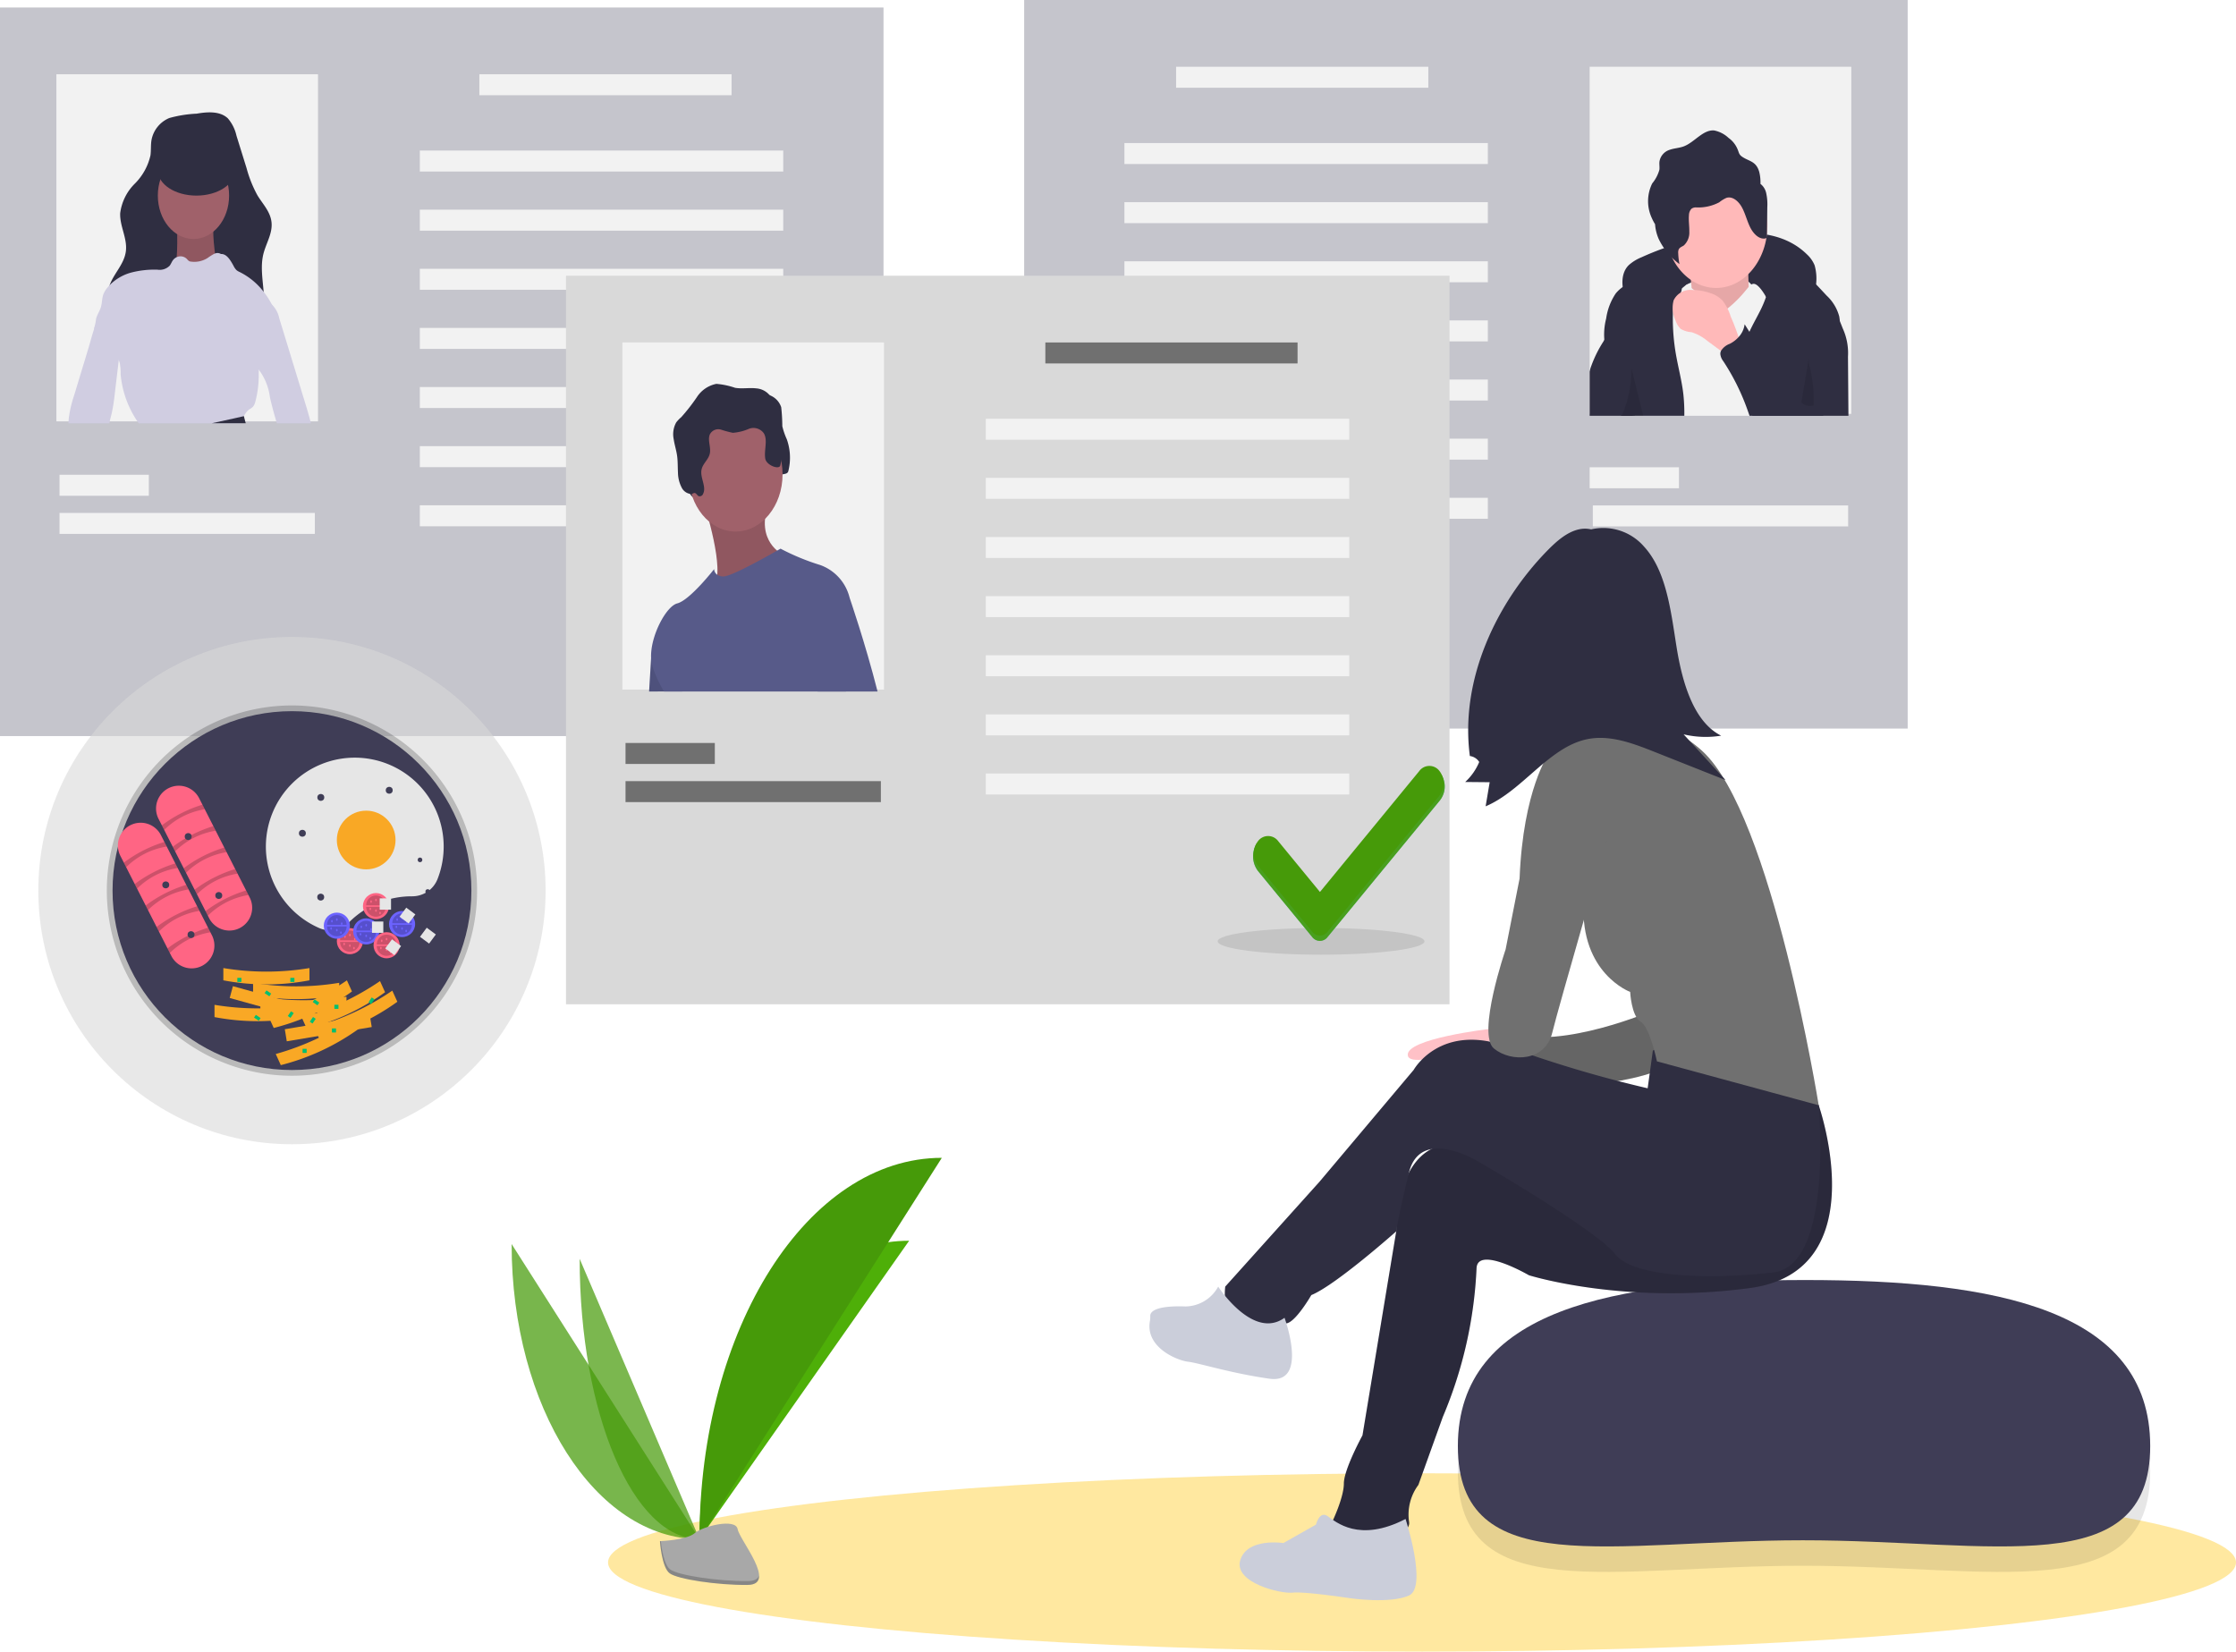 <svg xmlns="http://www.w3.org/2000/svg" width="314.79" height="232.512" viewBox="0 0 314.79 232.512">
  <g id="user_Onboarding_3_image" data-name="user Onboarding 3 image" transform="translate(0 0)">
    <g id="Group_1061" data-name="Group 1061" transform="translate(0 0)">
      <ellipse id="Ellipse_853" data-name="Ellipse 853" cx="114.594" cy="12.553" rx="114.594" ry="12.553" transform="translate(85.602 207.407)" fill="#ffd54f" opacity="0.536"/>
      <rect id="Rectangle_1706" data-name="Rectangle 1706" width="124.383" height="102.567" transform="translate(268.567 102.567) rotate(180)" fill="#3f3d56" opacity="0.3"/>
      <rect id="Rectangle_1707" data-name="Rectangle 1707" width="36.83" height="48.867" transform="translate(223.798 9.397)" fill="#f2f2f2"/>
      <rect id="Rectangle_1708" data-name="Rectangle 1708" width="35.507" height="2.953" transform="translate(201.082 12.351) rotate(180)" fill="#f2f2f2"/>
      <rect id="Rectangle_1709" data-name="Rectangle 1709" width="12.571" height="2.953" transform="translate(236.369 68.736) rotate(180)" fill="#f2f2f2"/>
      <rect id="Rectangle_1710" data-name="Rectangle 1710" width="35.948" height="2.953" transform="translate(260.187 74.106) rotate(180)" fill="#f2f2f2"/>
      <rect id="Rectangle_1711" data-name="Rectangle 1711" width="51.165" height="2.953" transform="translate(209.463 23.091) rotate(180)" fill="#f2f2f2"/>
      <rect id="Rectangle_1712" data-name="Rectangle 1712" width="51.165" height="2.953" transform="translate(209.463 31.414) rotate(180)" fill="#f2f2f2"/>
      <rect id="Rectangle_1713" data-name="Rectangle 1713" width="51.165" height="2.953" transform="translate(209.463 39.738) rotate(180)" fill="#f2f2f2"/>
      <rect id="Rectangle_1714" data-name="Rectangle 1714" width="51.165" height="2.953" transform="translate(209.463 48.061) rotate(180)" fill="#f2f2f2"/>
      <rect id="Rectangle_1715" data-name="Rectangle 1715" width="51.165" height="2.953" transform="translate(209.463 56.385) rotate(180)" fill="#f2f2f2"/>
      <rect id="Rectangle_1716" data-name="Rectangle 1716" width="51.165" height="2.953" transform="translate(209.463 64.708) rotate(180)" fill="#f2f2f2"/>
      <rect id="Rectangle_1717" data-name="Rectangle 1717" width="51.165" height="2.953" transform="translate(209.463 73.032) rotate(180)" fill="#f2f2f2"/>
      <path id="Path_27129" data-name="Path 27129" d="M841.988,221.784a6.154,6.154,0,0,1,1.783-1.089,38.659,38.659,0,0,1,12.565-3.33c3.736-.323,7.786.061,10.7,2.919a4.359,4.359,0,0,1,1.086,1.54,6.814,6.814,0,0,1,.137,3.139,4.179,4.179,0,0,1-.25,1.182,2.035,2.035,0,0,1-2.2,1.12,24.182,24.182,0,0,1-2.456-.742,9.085,9.085,0,0,0-1.551-.192l-5.195-.342a31.164,31.164,0,0,0-9.672.371,8.545,8.545,0,0,0-2.794,1.172c-.724.495-1.211,1.2-1.883.291C841.082,226.218,840.429,223.267,841.988,221.784Z" transform="translate(-612.659 -184.483)" fill="#2f2e41"/>
      <path id="Path_27130" data-name="Path 27130" d="M868.052,234.913s6.988-3.814,9.638.587-1.446,2.64-1.446,2.64l-4.578,1.76-5.06-1.173Z" transform="translate(-630.673 -194.815)" fill="#f2f2f2"/>
      <path id="Path_27131" data-name="Path 27131" d="M872.741,225.164s.964,5.574.241,7.04,4.1,3.52,4.1,3.52l4.578-2.347s-1.2-9.094,0-10.854Z" transform="translate(-635 -187.852)" fill="#ffb9b9"/>
      <path id="Path_27132" data-name="Path 27132" d="M872.741,225.164s.964,5.574.241,7.04,4.1,3.52,4.1,3.52l4.578-2.347s-1.2-9.094,0-10.854Z" transform="translate(-635 -187.852)" opacity="0.1"/>
      <path id="Path_27133" data-name="Path 27133" d="M875.747,198.607c0,4.859-3.238,8.8-7.229,8.8a5.834,5.834,0,0,1-1.284-.141c-3.764-.828-6.347-5.082-5.892-9.706s3.789-8.016,7.607-7.739S875.747,193.95,875.747,198.607Z" transform="translate(-626.922 -166.869)" fill="#ffb9b9"/>
      <path id="Path_27134" data-name="Path 27134" d="M869.98,255.829H846.927l.523-2.763,2.263-12,2.616-2.151,0,0,1.228-1.012.611-.5s.362.2.779.475c.121.083.245.169.368.26,0,0,0,0,0,0a4.423,4.423,0,0,1,.569.481c.033.038.062.07.09.1.459.558,1.8,3.523,4.012,2.006a3.358,3.358,0,0,0,.324-.247,17.03,17.03,0,0,0,1.647-1.592c.465-.518.768-.918,1.014-1.195a1.671,1.671,0,0,1,.375-.338.613.613,0,0,1,.337-.1c.723,0,1.687,1.759,1.687,1.759l.029.1,0,.008,3.041,11.116Z" transform="translate(-616.791 -197.297)" fill="#f2f2f2"/>
      <path id="Path_27135" data-name="Path 27135" d="M836.632,252.53h6.987a25.179,25.179,0,0,0-.126-2.943c-.214-1.963-.739-3.853-1.07-5.792A29.493,29.493,0,0,1,842,238.63c0-.239.007-.481.024-.722a3.85,3.85,0,0,1,.382-1.568c.165-.309.393-.572.569-.867a2.084,2.084,0,0,0,.161-.309v0q.033-.08.06-.164a1.58,1.58,0,0,0,.066-.4,2.434,2.434,0,0,0-1.332-2.105,4.145,4.145,0,0,0-3.121-.153,13.5,13.5,0,0,0-2.933,1.461c-.315.188-.629.381-.931.6a4.853,4.853,0,0,0-.986.913,8.424,8.424,0,0,0-1.343,3.525,9,9,0,0,0-.254,3.007c0,.032.009.067.013.1.262,1.673,1.383,2.929,1.98,4.471a11.8,11.8,0,0,1,.371,5.821c-.013.1-.029.2-.044.3h1.947Z" transform="translate(-606.496 -193.997)" fill="#2f2e41"/>
      <path id="Path_27136" data-name="Path 27136" d="M911.392,238.159a79.144,79.144,0,0,0-1.9,10.743h-9.96q-.39-1.3-.779-2.6-.31-.981-.531-2A11.549,11.549,0,0,1,898,241.9c0-.193.007-.389.02-.583a.01.01,0,0,0,0-.011,11.371,11.371,0,0,1,.576-2.972,12.225,12.225,0,0,1,.507-1.254c.463-1.02,1.023-1.982,1.522-2.98a14.967,14.967,0,0,0,.809-1.912.012.012,0,0,1,0-.008,8.16,8.16,0,0,0,.456-2.672c-.015-1.184-1.661-3.249.128-3.05,2.441.269,4.539,1.979,6.451,3.928.51.521,1.008,1.061,1.5,1.592a6.186,6.186,0,0,1,1.778,2.935,3.765,3.765,0,0,1,.064.585A9.6,9.6,0,0,1,911.392,238.159Z" transform="translate(-652.815 -190.368)" fill="#2f2e41"/>
      <path id="Path_27137" data-name="Path 27137" d="M873.187,243.408a6.91,6.91,0,0,0-1.131-2.22,3.977,3.977,0,0,0-1.727-1.065,7.888,7.888,0,0,0-2.534-.442,2.607,2.607,0,0,0-2.637,1.45,4.081,4.081,0,0,0,.269,2.843,2.816,2.816,0,0,0,.714,1.175,3.414,3.414,0,0,0,1.531.472,6.541,6.541,0,0,1,2.263,1.248l1.787,1.315,3.07,2.259c-.081-.06-.052-2.623-.146-3.043A33.12,33.12,0,0,0,873.187,243.408Z" transform="translate(-629.538 -198.856)" fill="#ffb9b9"/>
      <path id="Path_27138" data-name="Path 27138" d="M869.957,185.833a2.232,2.232,0,0,0-.8-1.265,6.183,6.183,0,0,0-.168-1.669c-.438-1.576-1.475-1.485-2.453-2.182-.425-.3-.4-.569-.619-1.066a3.7,3.7,0,0,0-1.252-1.555,4.13,4.13,0,0,0-2.033-1.05c-1.561-.13-2.757,1.658-4.249,2.231-.657.253-1.364.263-2.025.5a2.081,2.081,0,0,0-1.419,1.64c-.046.384.035.777-.011,1.16a5.171,5.171,0,0,1-1.009,1.923,5.633,5.633,0,0,0-.07,4.853,7.152,7.152,0,0,0,.469.893,6.407,6.407,0,0,0,.495,2.04,9.473,9.473,0,0,0,2.938,3.572,10.192,10.192,0,0,1-.173-1.523,1.265,1.265,0,0,1,.053-.5c.13-.331.474-.419.736-.6a2.469,2.469,0,0,0,.772-1.968c.016-.76-.117-1.522-.051-2.278a1.37,1.37,0,0,1,.35-.916,1.04,1.04,0,0,1,.66-.192,6.3,6.3,0,0,0,3.257-.721,4.568,4.568,0,0,1,1.014-.624c.834-.265,1.687.447,2.167,1.318s.72,1.908,1.164,2.808,1.21,1.7,2.067,1.6a.319.319,0,0,0,.256-.139.552.552,0,0,0,.047-.266l.048-3.991A7.3,7.3,0,0,0,869.957,185.833Z" transform="translate(-621.314 -158.681)" fill="#2f2e41"/>
      <path id="Path_27139" data-name="Path 27139" d="M831.191,258.93q.235,2.356.284,4.728h-6.065v-6.205c.031-.15.064-.3.1-.446a17.011,17.011,0,0,1,1.866-3.853c.033-.062.068-.124.1-.185a10.891,10.891,0,0,0,.754-1.657,10.589,10.589,0,0,1,.426-1.78c.719-.508,1.3,1.662,1.4,2.145.353,1.721.659,3.458.891,5.212Q831.091,257.908,831.191,258.93Z" transform="translate(-601.613 -205.125)" fill="#2f2e41"/>
      <path id="Path_27140" data-name="Path 27140" d="M905.887,260.7H891.964c-.119-.341-.236-.682-.359-1.02a31.6,31.6,0,0,0-3.339-6.667,1.926,1.926,0,0,1-.412-1,.992.992,0,0,1,.091-.448,2.44,2.44,0,0,1,1.226-.991,4.211,4.211,0,0,0,1.275-.977,3.246,3.246,0,0,0,.829-1.78l.194.309c.157.252.315.5.476.752,1.544,2.414,3.24,4.793,5.372,6.224a8.271,8.271,0,0,0,1.755.91.386.386,0,0,0,.37,0,.587.587,0,0,0,.161-.36c.19-.967.256-1.963.395-2.943a19.305,19.305,0,0,1,1.453-5.1c.395-.894,1.678-4.162,2.492-2.1q.351.89.706,1.786c.148.379.3.754.448,1.133a8.325,8.325,0,0,1,.726,3.947Q905.856,256.545,905.887,260.7Z" transform="translate(-645.66 -202.169)" fill="#2f2e41"/>
      <path id="Path_27141" data-name="Path 27141" d="M842.623,276.994h1.206l-.684-2.763-.986-3.982a16.143,16.143,0,0,1-1.056,6c-.095.244-.2.491-.278.744Z" transform="translate(-612.487 -218.461)" opacity="0.1"/>
      <path id="Path_27142" data-name="Path 27142" d="M927.688,265.38a3.454,3.454,0,0,0,.115,1.743,21.175,21.175,0,0,1,.526,5.1.214.214,0,0,1-.04.17.136.136,0,0,1-.138.052,1.671,1.671,0,0,1-1.57-.453Z" transform="translate(-672.98 -215.338)" opacity="0.1"/>
      <rect id="Rectangle_1718" data-name="Rectangle 1718" width="124.383" height="102.567" transform="translate(0 1.056)" fill="#3f3d56" opacity="0.3"/>
      <rect id="Rectangle_1719" data-name="Rectangle 1719" width="36.83" height="48.867" transform="translate(7.939 10.453)" fill="#f2f2f2"/>
      <rect id="Rectangle_1720" data-name="Rectangle 1720" width="35.507" height="2.953" transform="translate(67.485 10.453)" fill="#f2f2f2"/>
      <rect id="Rectangle_1721" data-name="Rectangle 1721" width="12.571" height="2.953" transform="translate(8.38 66.838)" fill="#f2f2f2"/>
      <rect id="Rectangle_1722" data-name="Rectangle 1722" width="35.948" height="2.953" transform="translate(8.38 72.208)" fill="#f2f2f2"/>
      <rect id="Rectangle_1723" data-name="Rectangle 1723" width="51.165" height="2.953" transform="translate(59.104 21.193)" fill="#f2f2f2"/>
      <rect id="Rectangle_1724" data-name="Rectangle 1724" width="51.165" height="2.953" transform="translate(59.104 29.517)" fill="#f2f2f2"/>
      <rect id="Rectangle_1725" data-name="Rectangle 1725" width="51.165" height="2.953" transform="translate(59.104 37.84)" fill="#f2f2f2"/>
      <rect id="Rectangle_1726" data-name="Rectangle 1726" width="51.165" height="2.953" transform="translate(59.104 46.164)" fill="#f2f2f2"/>
      <rect id="Rectangle_1727" data-name="Rectangle 1727" width="51.165" height="2.953" transform="translate(59.104 54.487)" fill="#f2f2f2"/>
      <rect id="Rectangle_1728" data-name="Rectangle 1728" width="51.165" height="2.953" transform="translate(59.104 62.811)" fill="#f2f2f2"/>
      <rect id="Rectangle_1729" data-name="Rectangle 1729" width="51.165" height="2.953" transform="translate(59.104 71.134)" fill="#f2f2f2"/>
      <path id="Path_27143" data-name="Path 27143" d="M193.988,261.661H189.2q-.552-1.808-.981-3.662a8.032,8.032,0,0,0-1.561-3.874,7.287,7.287,0,0,1-.673-1.112,6.228,6.228,0,0,1-.423-3.166q.041-.452.124-.9c.21-1.146.56-2.247.853-3.364a1.126,1.126,0,0,1,.856-.862,1.42,1.42,0,0,1,.935.132,1.1,1.1,0,0,1,.187.118,3.655,3.655,0,0,1,1.012,1.885q1.5,4.9,2.995,9.795.291.95.582,1.906c.287.934.571,1.869.814,2.822C193.944,261.475,193.966,261.567,193.988,261.661Z" transform="translate(-150.22 -202.072)" fill="#d0cde1"/>
      <path id="Path_27144" data-name="Path 27144" d="M125.854,170.763a4.177,4.177,0,0,0-2.513,3.135c-.113.7-.044,1.419-.139,2.118a8.152,8.152,0,0,1-2.231,4.013,7.119,7.119,0,0,0-2.032,4.131c-.077,1.8.994,3.483.809,5.27-.215,2.076-2.016,3.421-2.461,5.441a6.176,6.176,0,0,0,.666,3.994,9.773,9.773,0,0,0,5.173,4.638,17.961,17.961,0,0,0,6.479,1.028c2.662.034,5.553-.244,7.553-2.384a8.013,8.013,0,0,0,2.009-4.8c.19-2.478-.659-5.039-.074-7.423.369-1.5,1.294-2.871,1.156-4.428-.135-1.523-1.227-2.6-1.977-3.832a17.189,17.189,0,0,1-1.54-3.842l-1.424-4.575a5.613,5.613,0,0,0-1.211-2.436c-1.168-1.105-3.045-.888-4.41-.66A17.172,17.172,0,0,0,125.854,170.763Z" transform="translate(-102.018 -154.148)" fill="#2f2e41"/>
      <path id="Path_27145" data-name="Path 27145" d="M149.561,212.425s.139,5.09-.279,5.6,1.672,3.9,1.672,3.9l3.762-.17,1.951-1.866L155,217.175s-.7-4.411-.139-5.429S149.561,212.425,149.561,212.425Z" transform="translate(-124.624 -180.732)" fill="#a0616a"/>
      <path id="Path_27146" data-name="Path 27146" d="M149.561,212.425s.139,5.09-.279,5.6,1.672,3.9,1.672,3.9l3.762-.17,1.951-1.866L155,217.175s-.7-4.411-.139-5.429S149.561,212.425,149.561,212.425Z" transform="translate(-124.624 -180.732)" opacity="0.1"/>
      <ellipse id="Ellipse_854" data-name="Ellipse 854" cx="5.017" cy="6.108" rx="5.017" ry="6.108" transform="translate(22.22 21.429)" fill="#a0616a"/>
      <path id="Path_27147" data-name="Path 27147" d="M127.223,249.12h4.067c.152-.336.3-.685.461-1v0a2.588,2.588,0,0,1,.741-.945,2.873,2.873,0,0,0,.549-.4,1.868,1.868,0,0,0,.335-.762,14.17,14.17,0,0,0,.459-3.292c.007-.376,0-.757.018-1.133a5.752,5.752,0,0,1,.093-.873,7.7,7.7,0,0,1,.6-1.659q.827-1.832,1.658-3.665a3.514,3.514,0,0,0-.245-2.451c-.077-.169-.161-.338-.249-.5a11.133,11.133,0,0,0-1.182-1.837,9.715,9.715,0,0,0-3.365-2.774,1.833,1.833,0,0,1-.452-.269,2.24,2.24,0,0,1-.415-.6c-.441-.808-.979-1.718-1.775-1.667a.916.916,0,0,0-.842-.07,1,1,0,0,0-.124.048,7.456,7.456,0,0,0-.884.561,3.483,3.483,0,0,1-2.382.526.694.694,0,0,1-.278-.086,1.52,1.52,0,0,1-.256-.252,1.267,1.267,0,0,0-1.462-.285,1.364,1.364,0,0,0-.582.5c-.146.223-.247.491-.408.7a1.984,1.984,0,0,1-1.714.561,13.107,13.107,0,0,0-3.765.422,6.721,6.721,0,0,0-2.964,1.745l0,0c-.119.124-.229.25-.34.384a3.143,3.143,0,0,0-.587,1.02c-.168.526-.146,1.12-.3,1.654-.168.6-.54,1.087-.69,1.689a8.013,8.013,0,0,1-.289,1.375l.024.024c.8.859,1.489,1.987,2.294,2.838a5.422,5.422,0,0,1,1.164,1.584,2.967,2.967,0,0,1,.143.43,8,8,0,0,1,.119,1.563,14.08,14.08,0,0,0,2.47,6.785c.024.04.049.081.075.118Z" transform="translate(-97.415 -189.531)" fill="#d0cde1"/>
      <path id="Path_27148" data-name="Path 27148" d="M105.536,257.338q-.285,2.4-.573,4.806a25.067,25.067,0,0,1-.393,2.545c-.115.518-.262,1.026-.366,1.544H98.461a8.126,8.126,0,0,1,.055-.867,16.784,16.784,0,0,1,.717-3.01q1-3.294,2-6.594c.284-.937.529-1.917.842-2.846.055-.172.115-.344.179-.51.333-.891,1.257-.526,1.941-.392a1.6,1.6,0,0,1,.543.188,1.562,1.562,0,0,1,.509.585,6.958,6.958,0,0,1,.34,4.108Z" transform="translate(-88.813 -206.644)" fill="#d0cde1"/>
      <path id="Path_27149" data-name="Path 27149" d="M171.422,289.2c.009.038.1.438.26,1h-4.788c2.373-.5,4.528-1,4.528-1Z" transform="translate(-137.086 -230.614)" fill="#2f2e41"/>
      <ellipse id="Ellipse_855" data-name="Ellipse 855" cx="5.435" cy="3.563" rx="5.435" ry="3.563" transform="translate(22.22 20.411)" fill="#2f2e41"/>
      <path id="Path_27232" data-name="Path 27232" d="M0,0H124.383V102.567H0Z" transform="translate(79.682 38.814)" fill="#d9d9d9"/>
      <ellipse id="Ellipse_856" data-name="Ellipse 856" cx="14.556" cy="1.879" rx="14.556" ry="1.879" transform="translate(171.426 130.641)" opacity="0.1"/>
      <rect id="Rectangle_1731" data-name="Rectangle 1731" width="36.83" height="48.867" transform="translate(87.622 48.212)" fill="#f2f2f2"/>
      <path id="Path_27150" data-name="Path 27150" d="M394.868,294.561a.507.507,0,0,0,.634-.319c.509-.977-.428-2.237-.225-3.368.163-.906,1.008-1.443,1.181-2.346.168-.877-.35-1.866,0-2.66a1.332,1.332,0,0,1,1.531-.677,15.766,15.766,0,0,0,1.7.458,7.042,7.042,0,0,0,2.26-.561,1.788,1.788,0,0,1,2.117.645c.57.989-.008,2.366.19,3.549.157.94.8,1.718.817,2.676,0,.341-.731.066-.692.4s-.309.04-.031,0a.649.649,0,0,0,.418-.606c.033-.281.467-.375.462-.659-.012-.665.976-.217,1.139-.852a7.751,7.751,0,0,0-.216-4.495,10.162,10.162,0,0,1-.63-1.828,25.081,25.081,0,0,0-.156-2.681,2.709,2.709,0,0,0-2.381-1.851c-.991-.119-2,.094-2.984-.081a10.916,10.916,0,0,0-2.628-.555,4.239,4.239,0,0,0-2.739,1.86,26.5,26.5,0,0,1-2.21,2.83,4.716,4.716,0,0,0-.709.743,3.423,3.423,0,0,0-.353,2.35c.119.809.379,1.581.488,2.393.1.763.071,1.542.115,2.312a4.709,4.709,0,0,0,.557,2.183,1.627,1.627,0,0,0,1.317.837c.178.005.329-.19.509-.139C394.571,294.189,394.669,294.449,394.868,294.561Z" transform="translate(-295.387 -223.913)" fill="#2f2e41"/>
      <path id="Path_27151" data-name="Path 27151" d="M375.913,382.907c.161-2.688.282-4.7.282-4.7l1.041-3.34,3.341,8.036Z" transform="translate(-284.531 -285.56)" fill="#575a89"/>
      <path id="Path_27152" data-name="Path 27152" d="M375.913,382.907c.161-2.688.282-4.7.282-4.7l1.041-3.34,3.341,8.036Z" transform="translate(-284.531 -285.56)" opacity="0.1"/>
      <path id="Path_27153" data-name="Path 27153" d="M402.2,319.395s3.115,9.655,1.322,11.494,10.007-3.1,10.007-3.1l-.283-1.264s-3.871-1.839-1.983-7.126S402.2,319.395,402.2,319.395Z" transform="translate(-303.072 -248.473)" fill="#a0616a"/>
      <path id="Path_27154" data-name="Path 27154" d="M402.2,319.395s3.115,9.655,1.322,11.494,10.007-3.1,10.007-3.1l-.283-1.264s-3.871-1.839-1.983-7.126S402.2,319.395,402.2,319.395Z" transform="translate(-303.072 -248.473)" opacity="0.1"/>
      <ellipse id="Ellipse_857" data-name="Ellipse 857" cx="6.609" cy="8.046" rx="6.609" ry="8.046" transform="translate(96.953 58.738)" fill="#a0616a"/>
      <path id="Path_27155" data-name="Path 27155" d="M404.8,348.117l-.073,1.756c-.095,2.274-.265,6.535-.434,11.452H378.677a16.667,16.667,0,0,1-1.63-3.552,4.566,4.566,0,0,1-.192-1.144c-.141-3.047,2.1-7.3,3.685-7.706,1.793-.462,5.192-4.828,5.192-4.828a1.012,1.012,0,0,0,.432.795v0a1.5,1.5,0,0,0,.889.236c1.107,0,5.977-2.736,7.54-3.63.307-.175.485-.279.485-.279a32.394,32.394,0,0,0,5.571,2.3A6.53,6.53,0,0,1,404.8,348.117Z" transform="translate(-285.192 -263.978)" fill="#575a89"/>
      <path id="Path_27156" data-name="Path 27156" d="M391.022,292.317a.507.507,0,0,0,.634-.319c.509-.977-.428-2.237-.225-3.368.163-.906,1.008-1.443,1.181-2.346.168-.877-.35-1.866,0-2.66a1.332,1.332,0,0,1,1.531-.677,15.764,15.764,0,0,0,1.7.459,7.044,7.044,0,0,0,2.26-.561,1.788,1.788,0,0,1,2.117.645c.569.989-.008,2.366.19,3.549.157.94,1.952,1.6,2.114.964a7.752,7.752,0,0,0-.216-4.495,10.157,10.157,0,0,1-.63-1.828,25.073,25.073,0,0,0-.156-2.68,2.708,2.708,0,0,0-2.381-1.851c-.991-.119-2,.094-2.984-.081a10.916,10.916,0,0,0-2.628-.555,4.239,4.239,0,0,0-2.739,1.86,26.523,26.523,0,0,1-2.21,2.83,4.712,4.712,0,0,0-.709.743,3.423,3.423,0,0,0-.353,2.351c.119.809.379,1.581.488,2.393.1.762.071,1.542.115,2.312a4.71,4.71,0,0,0,.557,2.183,1.626,1.626,0,0,0,1.317.837c.178.005.329-.19.509-.139C390.725,291.946,390.823,292.206,391.022,292.317Z" transform="translate(-292.674 -222.474)" fill="#2f2e41"/>
      <path id="Path_27157" data-name="Path 27157" d="M462.465,373.659h-7.476c-.569-5.08-1.039-10.391-1.039-10.391l1.511-.806,3.07-2.011s.225.65.587,1.756C459.89,364.573,461.29,369.025,462.465,373.659Z" transform="translate(-339.58 -276.312)" opacity="0.1"/>
      <path id="Path_27158" data-name="Path 27158" d="M458.942,371.4H450.5c-1.25-5.558-2.483-11.6-2.483-11.6l3.211-2.873,3.776,1.265S457.218,364.594,458.942,371.4Z" transform="translate(-335.397 -274.051)" fill="#575a89"/>
      <rect id="Rectangle_1732" data-name="Rectangle 1732" width="35.507" height="2.953" transform="translate(147.167 48.212)" fill="#707070"/>
      <rect id="Rectangle_1733" data-name="Rectangle 1733" width="12.571" height="2.953" transform="translate(88.063 104.596)" fill="#707070"/>
      <rect id="Rectangle_1734" data-name="Rectangle 1734" width="35.948" height="2.953" transform="translate(88.063 109.966)" fill="#707070"/>
      <rect id="Rectangle_1735" data-name="Rectangle 1735" width="51.165" height="2.953" transform="translate(138.787 58.952)" fill="#f2f2f2"/>
      <rect id="Rectangle_1736" data-name="Rectangle 1736" width="51.165" height="2.953" transform="translate(138.787 67.275)" fill="#f2f2f2"/>
      <rect id="Rectangle_1737" data-name="Rectangle 1737" width="51.165" height="2.953" transform="translate(138.787 75.599)" fill="#f2f2f2"/>
      <rect id="Rectangle_1738" data-name="Rectangle 1738" width="51.165" height="2.953" transform="translate(138.787 83.922)" fill="#f2f2f2"/>
      <rect id="Rectangle_1739" data-name="Rectangle 1739" width="51.165" height="2.953" transform="translate(138.787 92.246)" fill="#f2f2f2"/>
      <rect id="Rectangle_1740" data-name="Rectangle 1740" width="51.165" height="2.953" transform="translate(138.787 100.569)" fill="#f2f2f2"/>
      <rect id="Rectangle_1741" data-name="Rectangle 1741" width="51.165" height="2.953" transform="translate(138.787 108.892)" fill="#f2f2f2"/>
      <path id="Path_27159" data-name="Path 27159" d="M687.932,429.105l-13.986,17.028-5.879-7.157a1.767,1.767,0,0,0-2.842,0l-.211-.385a3.446,3.446,0,0,0,.211,3.844l7.627,9.286a1.348,1.348,0,0,0,2.168,0l15.752-19.158a3.165,3.165,0,0,0,.285-3.662h0A2.072,2.072,0,0,0,687.932,429.105Z" transform="translate(-488.118 -319.814)" fill="#57b894"/>
      <path id="Path_27160" data-name="Path 27160" d="M687.932,429.105l-13.986,17.028-5.879-7.157a1.767,1.767,0,0,0-2.842,0l-.211-.385a3.446,3.446,0,0,0,.211,3.844l7.627,9.286a1.348,1.348,0,0,0,2.168,0l15.752-19.158a3.165,3.165,0,0,0,.285-3.662h0A2.072,2.072,0,0,0,687.932,429.105Z" transform="translate(-488.118 -319.814)" fill="#469a09" opacity="0.843"/>
      <path id="Path_27161" data-name="Path 27161" d="M688.21,427.2l-13.986,17.028-5.879-7.157a1.767,1.767,0,0,0-2.842,0h0a2.837,2.837,0,0,0,0,3.46l7.627,9.286a1.348,1.348,0,0,0,2.168,0l15.752-19.158a2.836,2.836,0,0,0,0-3.46h0A1.767,1.767,0,0,0,688.21,427.2Z" transform="translate(-488.397 -318.658)" fill="#469a09"/>
      <path id="Path_27162" data-name="Path 27162" d="M859.9,661.67c0,19.2-21.982,13.261-48.9,13.261s-48.57,5.939-48.57-13.261,21.979-23.376,48.893-23.376S859.9,642.47,859.9,661.67Z" transform="translate(-557.188 -454.506)" opacity="0.1"/>
      <path id="Path_27163" data-name="Path 27163" d="M859.9,651.67c0,19.2-21.982,13.261-48.9,13.261s-48.57,5.939-48.57-13.261,21.979-23.376,48.893-23.376S859.9,632.47,859.9,651.67Z" transform="translate(-557.188 -448.093)" fill="#3f3d56"/>
      <path id="Path_27164" data-name="Path 27164" d="M751.119,525.762l-1,1.408s-12.111,1.384-11.62,3.778,14.581-3.192,14.581-3.192Z" transform="translate(-540.297 -382.333)" fill="#ffc1c7"/>
      <path id="Path_27165" data-name="Path 27165" d="M808.025,522.425s-12.943,5.585-19.988,3.192l3.277,7.979s16.711-.6,19.661-4.189S808.025,522.425,808.025,522.425Z" transform="translate(-575.249 -380.193)" fill="#707070"/>
      <path id="Path_27166" data-name="Path 27166" d="M808.025,522.425s-12.943,5.585-19.988,3.192l3.277,7.979s16.711-.6,19.661-4.189S808.025,522.425,808.025,522.425Z" transform="translate(-575.249 -380.193)" opacity="0.1"/>
      <ellipse id="Ellipse_858" data-name="Ellipse 858" cx="8.683" cy="10.572" rx="8.683" ry="10.572" transform="translate(215.327 78.302)" fill="#ffc1c7"/>
      <path id="Path_27167" data-name="Path 27167" d="M819.138,392.687a8.4,8.4,0,0,0,1.125,1.9,14.827,14.827,0,0,0,4.186,3.813,119.019,119.019,0,0,1-14.913,2.7,10.84,10.84,0,0,0-1.1-6.753,39.159,39.159,0,0,1-2.713-6.231l5.869.192c1.065.035,2.133.074,3.2.01.8-.047,2.121-.628,2.864-.414C819.222,388.355,818.453,390.991,819.138,392.687Z" transform="translate(-587.723 -293.888)" fill="#ffc1c7"/>
      <path id="Path_27168" data-name="Path 27168" d="M765.953,534.315l4.915,7.181s8.192,23.338-9.666,25.731-31.129-1.8-31.129-1.8-7.209-4.189-7.373-1a60.5,60.5,0,0,1-4.751,20.944l-3.441,9.574a6.992,6.992,0,0,0-1.311,5.186c.492,2.992-10.977,3.989-10.813,0,0,0,1.638-3.391,1.638-5.386s2.621-6.782,2.621-6.782l4.751-28.723s-.328-14.761,10.813-11.968,27.033-.6,27.033-.6l3.6-15.359Z" transform="translate(-514.827 -385.9)" fill="#2f2e41"/>
      <path id="Path_27169" data-name="Path 27169" d="M765.953,534.315l4.915,7.181s8.192,23.338-9.666,25.731-31.129-1.8-31.129-1.8-7.209-4.189-7.373-1a60.5,60.5,0,0,1-4.751,20.944l-3.441,9.574a6.992,6.992,0,0,0-1.311,5.186c.492,2.992-10.977,3.989-10.813,0,0,0,1.638-3.391,1.638-5.386s2.621-6.782,2.621-6.782l4.751-28.723s-.328-14.761,10.813-11.968,27.033-.6,27.033-.6l3.6-15.359Z" transform="translate(-514.827 -385.9)" opacity="0.1"/>
      <path id="Path_27170" data-name="Path 27170" d="M711.291,535.318s14.991-6.855,23.347,7.706c0,0,2.13,22.54-6.39,23.537s-19.66.8-22.282-2.593S686.8,551,686.8,551s-8.237-5.115-9.853,1.531-1.78,8.242-1.78,8.242-8.52,7.58-11.96,8.976c0,0-2.294,3.989-3.6,3.989s-9.339,2.194-8.519-5.186L664.352,553.8l13.271-15.758s3.768-6.782,13.435-3.191a170.89,170.89,0,0,0,19.5,5.785Z" transform="translate(-478.597 -387.428)" fill="#2f2e41"/>
      <path id="Path_27171" data-name="Path 27171" d="M681.482,721.035s3.113,9.574.492,10.771-8.192.4-8.192.4-6.553-1-8.192-.8-8.356-1.4-7.373-4.588,6.062-2.394,6.062-2.394l4.587-2.593s.491-1.995,1.638-1.2S674.929,724.426,681.482,721.035Z" transform="translate(-483.604 -507.195)" fill="#cbceda"/>
      <path id="Path_27172" data-name="Path 27172" d="M634.046,635.264s3.441,9.375-2.13,8.577-9.83-2.194-11.469-2.394c-1.576-.192-6.032-2.045-5.349-5.736a3.979,3.979,0,0,0,.044-.725c0-.5.553-1.468,4.977-1.318a5.322,5.322,0,0,0,4.587-2.792S629.622,638.455,634.046,635.264Z" transform="translate(-453.206 -449.748)" fill="#cbceda"/>
      <path id="Path_27173" data-name="Path 27173" d="M805.833,413.514s11.8-8.976,21.626,0,16.384,49.867,16.384,49.867L821.07,457.2s-.983-4.787-2.294-5.585-1.474-4.189-1.474-4.189-7.045-2.593-6.553-12.566S805.833,413.514,805.833,413.514Z" transform="translate(-587.803 -307.785)" fill="#707070"/>
      <path id="Path_27174" data-name="Path 27174" d="M791.576,421.76h-6.062s-3.6,4.987-4.1,17.553l-1.966,9.973s-4.1,11.968-1.638,13.963,7.209,1.8,8.192-2.194,7.7-27.128,7.7-27.128Z" transform="translate(-567.483 -315.632)" fill="#707070"/>
      <path id="Path_27175" data-name="Path 27175" d="M782,333.862a7.587,7.587,0,0,1,9.079,1.812c3.146,3.419,3.781,9,4.577,14.038s2.4,10.657,6.3,12.6a13.53,13.53,0,0,1-5.288-.187l5.9,6.436-9.937-3.943c-3.119-1.238-6.394-2.491-9.623-1.792-5.35,1.158-9.074,7.281-14.213,9.432l.571-3.392-3.447-.032a8.009,8.009,0,0,0,1.975-2.817,1.834,1.834,0,0,0-1.319-.84c-1.437-10.913,3.886-21.7,10.823-28.831,1.364-1.4,2.874-2.749,4.636-3.1a3.855,3.855,0,0,1,4.432,2.65" transform="translate(-559.645 -258.746)" fill="#2f2e41"/>
      <path id="Path_27176" data-name="Path 27176" d="M310.2,614.159c0,22.959,11.831,41.538,26.451,41.538" transform="translate(-238.173 -439.027)" fill="#469a09" opacity="0.725"/>
      <path id="Path_27177" data-name="Path 27177" d="M399.987,654.863c0-23.217,13.2-42,29.518-42" transform="translate(-301.513 -438.193)" fill="#4eaf08"/>
      <path id="Path_27178" data-name="Path 27178" d="M342.729,619.963c0,21.809,7.544,39.457,16.867,39.457" transform="translate(-261.122 -442.749)" fill="#469a09" opacity="0.712"/>
      <path id="Path_27179" data-name="Path 27179" d="M399.987,634c0-29.667,15.26-53.673,34.118-53.673" transform="translate(-301.513 -417.328)" fill="#469a09"/>
      <path id="Path_27180" data-name="Path 27180" d="M381.1,726.38s3.751-.141,4.882-1.121,5.77-2.15,6.051-.578,5.637,7.818,1.4,7.859-9.84-.8-10.969-1.64S381.1,726.38,381.1,726.38Z" transform="translate(-288.188 -509.417)" fill="#a8a8a8"/>
      <path id="Path_27181" data-name="Path 27181" d="M393.507,736.4c-4.235.042-9.84-.8-10.969-1.64-.859-.637-1.2-2.924-1.316-3.979l-.125.006s.238,3.683,1.366,4.52,6.734,1.681,10.969,1.64c1.223-.012,1.645-.542,1.622-1.326C394.884,736.091,394.417,736.386,393.507,736.4Z" transform="translate(-288.188 -513.819)" opacity="0.2"/>
    </g>
    <g id="Group_1078" data-name="Group 1078" transform="translate(5.396 89.668)">
      <circle id="Ellipse_901" data-name="Ellipse 901" cx="35.709" cy="35.709" r="35.709" transform="translate(0 0)" fill="#d9d9d9" opacity="0.587"/>
      <path id="Path_27300" data-name="Path 27300" d="M450.1,324.667a26.064,26.064,0,1,1,18.43-7.634A26.064,26.064,0,0,1,450.1,324.667Zm0-50.52A24.456,24.456,0,1,0,474.559,298.6,24.484,24.484,0,0,0,450.1,274.146Z" transform="translate(-414.393 -262.894)" opacity="0.2"/>
      <circle id="Ellipse_902" data-name="Ellipse 902" cx="25.26" cy="25.26" r="25.26" transform="translate(10.449 10.449)" fill="#3f3d56"/>
      <path id="Path_27301" data-name="Path 27301" d="M471.309,353.731a3.206,3.206,0,0,1,5.714-2.91l7.137,14.014a3.206,3.206,0,0,1-5.713,2.91Z" transform="translate(-454.386 -328.123)" fill="#ff6584"/>
      <path id="Path_27302" data-name="Path 27302" d="M476.816,370.689l-.329-.647a18.511,18.511,0,0,1,5.714-2.91l.329.647A10.458,10.458,0,0,0,476.816,370.689Z" transform="translate(-459.097 -343.518)" opacity="0.2"/>
      <path id="Path_27303" data-name="Path 27303" d="M487.222,391.125l-.329-.647a18.513,18.513,0,0,1,5.713-2.91l.329.647A10.458,10.458,0,0,0,487.222,391.125Z" transform="translate(-467.966 -360.935)" opacity="0.2"/>
      <path id="Path_27304" data-name="Path 27304" d="M497.629,411.56l-.329-.647a18.512,18.512,0,0,1,5.714-2.91l.329.647A10.458,10.458,0,0,0,497.629,411.56Z" transform="translate(-476.835 -378.352)" opacity="0.2"/>
      <path id="Path_27305" data-name="Path 27305" d="M508.036,432l-.329-.647a18.512,18.512,0,0,1,5.714-2.91l.329.647A10.458,10.458,0,0,0,508.036,432Z" transform="translate(-485.705 -395.768)" opacity="0.2"/>
      <path id="Path_27306" data-name="Path 27306" d="M518.442,452.43l-.329-.647a18.514,18.514,0,0,1,5.714-2.91l.329.647A10.458,10.458,0,0,0,518.442,452.43Z" transform="translate(-494.574 -413.185)" opacity="0.2"/>
      <path id="Path_27307" data-name="Path 27307" d="M435.061,389.25a3.206,3.206,0,1,1,5.713-2.91l7.137,14.014a3.206,3.206,0,1,1-5.713,2.91Z" transform="translate(-423.492 -358.395)" fill="#ff6584"/>
      <path id="Path_27308" data-name="Path 27308" d="M440.568,406.208l-.329-.647a18.511,18.511,0,0,1,5.713-2.91l.329.647A10.458,10.458,0,0,0,440.568,406.208Z" transform="translate(-428.202 -373.79)" opacity="0.2"/>
      <path id="Path_27309" data-name="Path 27309" d="M450.974,426.643l-.329-.647a18.513,18.513,0,0,1,5.713-2.91l.329.647A10.458,10.458,0,0,0,450.974,426.643Z" transform="translate(-437.072 -391.207)" opacity="0.2"/>
      <path id="Path_27310" data-name="Path 27310" d="M461.381,447.079l-.329-.647a18.513,18.513,0,0,1,5.713-2.91l.329.647A10.458,10.458,0,0,0,461.381,447.079Z" transform="translate(-445.941 -408.624)" opacity="0.2"/>
      <path id="Path_27311" data-name="Path 27311" d="M471.787,467.514l-.329-.647a18.512,18.512,0,0,1,5.713-2.91l.329.647A10.458,10.458,0,0,0,471.787,467.514Z" transform="translate(-454.811 -426.041)" opacity="0.2"/>
      <path id="Path_27312" data-name="Path 27312" d="M482.194,487.949l-.329-.647a18.513,18.513,0,0,1,5.713-2.91l.329.647A10.458,10.458,0,0,0,482.194,487.949Z" transform="translate(-463.68 -443.458)" opacity="0.2"/>
      <path id="Path_27313" data-name="Path 27313" d="M596.178,341.822h.023a3.824,3.824,0,0,0,3.58-2.4,12.516,12.516,0,1,0-16.674,6.856,3.791,3.791,0,0,0,4.21-.781A12.475,12.475,0,0,1,596.178,341.822Z" transform="translate(-543.591 -305.309)" fill="#e6e6e6"/>
      <circle id="Ellipse_903" data-name="Ellipse 903" cx="4.133" cy="4.133" r="4.133" transform="translate(42.024 24.456)" fill="#f9a825"/>
      <circle id="Ellipse_904" data-name="Ellipse 904" cx="0.487" cy="0.487" r="0.487" transform="translate(36.687 27.151)" fill="#3f3d56"/>
      <circle id="Ellipse_905" data-name="Ellipse 905" cx="0.487" cy="0.487" r="0.487" transform="translate(20.612 27.611)" fill="#3f3d56"/>
      <circle id="Ellipse_906" data-name="Ellipse 906" cx="0.487" cy="0.487" r="0.487" transform="translate(39.282 22.105)" fill="#3f3d56"/>
      <circle id="Ellipse_907" data-name="Ellipse 907" cx="0.487" cy="0.487" r="0.487" transform="translate(39.268 36.14)" fill="#3f3d56"/>
      <circle id="Ellipse_908" data-name="Ellipse 908" cx="0.487" cy="0.487" r="0.487" transform="translate(48.913 21.099)" fill="#3f3d56"/>
      <circle id="Ellipse_909" data-name="Ellipse 909" cx="0.487" cy="0.487" r="0.487" transform="translate(17.453 34.418)" fill="#3f3d56"/>
      <circle id="Ellipse_910" data-name="Ellipse 910" cx="0.487" cy="0.487" r="0.487" transform="translate(21.012 41.422)" fill="#3f3d56"/>
      <circle id="Ellipse_911" data-name="Ellipse 911" cx="1.837" cy="1.837" r="1.837" transform="translate(42.024 40.99)" fill="#ff6584"/>
      <path id="Path_27314" data-name="Path 27314" d="M649.127,497.982a1.378,1.378,0,1,1-2.756,0" transform="translate(-603.888 -455.04)" opacity="0.2"/>
      <path id="Path_27315" data-name="Path 27315" d="M646.371,488.477a1.378,1.378,0,0,1,2.756,0" transform="translate(-603.888 -445.765)" opacity="0.2"/>
      <ellipse id="Ellipse_912" data-name="Ellipse 912" cx="0.115" cy="0.172" rx="0.115" ry="0.172" transform="translate(43.057 42.024)" fill="#ff6584"/>
      <ellipse id="Ellipse_913" data-name="Ellipse 913" cx="0.115" cy="0.172" rx="0.115" ry="0.172" transform="translate(43.746 41.794)" fill="#ff6584"/>
      <ellipse id="Ellipse_914" data-name="Ellipse 914" cx="0.115" cy="0.172" rx="0.115" ry="0.172" transform="translate(43.746 43.287)" fill="#ff6584"/>
      <ellipse id="Ellipse_915" data-name="Ellipse 915" cx="0.115" cy="0.172" rx="0.115" ry="0.172" transform="translate(44.435 42.368)" fill="#ff6584"/>
      <ellipse id="Ellipse_916" data-name="Ellipse 916" cx="0.115" cy="0.172" rx="0.115" ry="0.172" transform="translate(44.32 43.631)" fill="#ff6584"/>
      <ellipse id="Ellipse_917" data-name="Ellipse 917" cx="0.115" cy="0.172" rx="0.115" ry="0.172" transform="translate(42.942 43.057)" fill="#ff6584"/>
      <circle id="Ellipse_918" data-name="Ellipse 918" cx="1.837" cy="1.837" r="1.837" transform="translate(45.698 36.053)" fill="#ff6584"/>
      <path id="Path_27316" data-name="Path 27316" d="M674,464.556a1.378,1.378,0,1,1-2.756,0" transform="translate(-625.089 -426.551)" opacity="0.2"/>
      <path id="Path_27317" data-name="Path 27317" d="M671.246,455.051a1.378,1.378,0,0,1,2.756,0" transform="translate(-625.089 -417.276)" opacity="0.2"/>
      <ellipse id="Ellipse_919" data-name="Ellipse 919" cx="0.115" cy="0.172" rx="0.115" ry="0.172" transform="translate(46.731 37.087)" fill="#ff6584"/>
      <ellipse id="Ellipse_920" data-name="Ellipse 920" cx="0.115" cy="0.172" rx="0.115" ry="0.172" transform="translate(47.42 36.857)" fill="#ff6584"/>
      <ellipse id="Ellipse_921" data-name="Ellipse 921" cx="0.115" cy="0.172" rx="0.115" ry="0.172" transform="translate(47.42 38.35)" fill="#ff6584"/>
      <ellipse id="Ellipse_922" data-name="Ellipse 922" cx="0.115" cy="0.172" rx="0.115" ry="0.172" transform="translate(48.109 37.431)" fill="#ff6584"/>
      <ellipse id="Ellipse_923" data-name="Ellipse 923" cx="0.115" cy="0.172" rx="0.115" ry="0.172" transform="translate(47.994 38.694)" fill="#ff6584"/>
      <ellipse id="Ellipse_924" data-name="Ellipse 924" cx="0.115" cy="0.172" rx="0.115" ry="0.172" transform="translate(46.617 38.12)" fill="#ff6584"/>
      <circle id="Ellipse_925" data-name="Ellipse 925" cx="1.837" cy="1.837" r="1.837" transform="translate(49.372 38.579)" fill="#6c63ff"/>
      <path id="Path_27318" data-name="Path 27318" d="M698.877,481.658a1.378,1.378,0,1,1-2.756,0" transform="translate(-646.29 -441.127)" opacity="0.2"/>
      <path id="Path_27319" data-name="Path 27319" d="M696.121,472.153a1.378,1.378,0,1,1,2.756,0" transform="translate(-646.29 -431.851)" opacity="0.2"/>
      <ellipse id="Ellipse_926" data-name="Ellipse 926" cx="0.115" cy="0.172" rx="0.115" ry="0.172" transform="translate(50.406 39.613)" fill="#6c63ff"/>
      <ellipse id="Ellipse_927" data-name="Ellipse 927" cx="0.115" cy="0.172" rx="0.115" ry="0.172" transform="translate(51.095 39.383)" fill="#6c63ff"/>
      <ellipse id="Ellipse_928" data-name="Ellipse 928" cx="0.115" cy="0.172" rx="0.115" ry="0.172" transform="translate(51.095 40.876)" fill="#6c63ff"/>
      <ellipse id="Ellipse_929" data-name="Ellipse 929" cx="0.115" cy="0.172" rx="0.115" ry="0.172" transform="translate(51.783 39.957)" fill="#6c63ff"/>
      <ellipse id="Ellipse_930" data-name="Ellipse 930" cx="0.115" cy="0.172" rx="0.115" ry="0.172" transform="translate(51.669 41.22)" fill="#6c63ff"/>
      <ellipse id="Ellipse_931" data-name="Ellipse 931" cx="0.115" cy="0.172" rx="0.115" ry="0.172" transform="translate(50.291 40.646)" fill="#6c63ff"/>
      <circle id="Ellipse_932" data-name="Ellipse 932" cx="1.837" cy="1.837" r="1.837" transform="translate(40.187 38.809)" fill="#6c63ff"/>
      <path id="Path_27320" data-name="Path 27320" d="M636.69,483.213a1.378,1.378,0,1,1-2.756,0" transform="translate(-593.288 -442.452)" opacity="0.2"/>
      <path id="Path_27321" data-name="Path 27321" d="M633.934,473.708a1.378,1.378,0,1,1,2.756,0" transform="translate(-593.288 -433.176)" opacity="0.2"/>
      <ellipse id="Ellipse_933" data-name="Ellipse 933" cx="0.115" cy="0.172" rx="0.115" ry="0.172" transform="translate(41.22 39.842)" fill="#6c63ff"/>
      <ellipse id="Ellipse_934" data-name="Ellipse 934" cx="0.115" cy="0.172" rx="0.115" ry="0.172" transform="translate(41.909 39.613)" fill="#6c63ff"/>
      <ellipse id="Ellipse_935" data-name="Ellipse 935" cx="0.115" cy="0.172" rx="0.115" ry="0.172" transform="translate(41.909 41.105)" fill="#6c63ff"/>
      <ellipse id="Ellipse_936" data-name="Ellipse 936" cx="0.115" cy="0.172" rx="0.115" ry="0.172" transform="translate(42.598 40.187)" fill="#6c63ff"/>
      <ellipse id="Ellipse_937" data-name="Ellipse 937" cx="0.115" cy="0.172" rx="0.115" ry="0.172" transform="translate(42.483 41.45)" fill="#6c63ff"/>
      <ellipse id="Ellipse_938" data-name="Ellipse 938" cx="0.115" cy="0.172" rx="0.115" ry="0.172" transform="translate(41.105 40.876)" fill="#6c63ff"/>
      <circle id="Ellipse_939" data-name="Ellipse 939" cx="1.837" cy="1.837" r="1.837" transform="translate(44.32 39.613)" fill="#6c63ff"/>
      <path id="Path_27322" data-name="Path 27322" d="M664.674,488.654a1.378,1.378,0,1,1-2.756,0" transform="translate(-617.139 -447.09)" opacity="0.2"/>
      <path id="Path_27323" data-name="Path 27323" d="M661.918,479.149a1.378,1.378,0,1,1,2.756,0" transform="translate(-617.139 -437.814)" opacity="0.2"/>
      <ellipse id="Ellipse_940" data-name="Ellipse 940" cx="0.115" cy="0.172" rx="0.115" ry="0.172" transform="translate(45.354 40.646)" fill="#6c63ff"/>
      <ellipse id="Ellipse_941" data-name="Ellipse 941" cx="0.115" cy="0.172" rx="0.115" ry="0.172" transform="translate(46.042 40.416)" fill="#6c63ff"/>
      <ellipse id="Ellipse_942" data-name="Ellipse 942" cx="0.115" cy="0.172" rx="0.115" ry="0.172" transform="translate(46.042 41.909)" fill="#6c63ff"/>
      <ellipse id="Ellipse_943" data-name="Ellipse 943" cx="0.115" cy="0.172" rx="0.115" ry="0.172" transform="translate(46.731 40.99)" fill="#6c63ff"/>
      <ellipse id="Ellipse_944" data-name="Ellipse 944" cx="0.115" cy="0.172" rx="0.115" ry="0.172" transform="translate(46.617 42.253)" fill="#6c63ff"/>
      <ellipse id="Ellipse_945" data-name="Ellipse 945" cx="0.115" cy="0.172" rx="0.115" ry="0.172" transform="translate(45.239 41.679)" fill="#6c63ff"/>
      <circle id="Ellipse_946" data-name="Ellipse 946" cx="1.837" cy="1.837" r="1.837" transform="translate(47.191 41.565)" fill="#ff6584"/>
      <path id="Path_27324" data-name="Path 27324" d="M684.107,501.869a1.378,1.378,0,1,1-2.756,0" transform="translate(-633.702 -458.352)" opacity="0.2"/>
      <path id="Path_27325" data-name="Path 27325" d="M681.352,492.364a1.378,1.378,0,1,1,2.756,0" transform="translate(-633.702 -449.077)" opacity="0.2"/>
      <ellipse id="Ellipse_947" data-name="Ellipse 947" cx="0.115" cy="0.172" rx="0.115" ry="0.172" transform="translate(48.224 42.598)" fill="#ff6584"/>
      <ellipse id="Ellipse_948" data-name="Ellipse 948" cx="0.115" cy="0.172" rx="0.115" ry="0.172" transform="translate(48.913 42.368)" fill="#ff6584"/>
      <ellipse id="Ellipse_949" data-name="Ellipse 949" cx="0.115" cy="0.172" rx="0.115" ry="0.172" transform="translate(48.913 43.861)" fill="#ff6584"/>
      <ellipse id="Ellipse_950" data-name="Ellipse 950" cx="0.115" cy="0.172" rx="0.115" ry="0.172" transform="translate(49.602 42.942)" fill="#ff6584"/>
      <ellipse id="Ellipse_951" data-name="Ellipse 951" cx="0.115" cy="0.172" rx="0.115" ry="0.172" transform="translate(49.487 44.205)" fill="#ff6584"/>
      <ellipse id="Ellipse_952" data-name="Ellipse 952" cx="0.115" cy="0.172" rx="0.115" ry="0.172" transform="translate(48.109 43.631)" fill="#ff6584"/>
      <circle id="Ellipse_953" data-name="Ellipse 953" cx="0.487" cy="0.487" r="0.487" transform="translate(24.916 35.911)" fill="#3f3d56"/>
      <path id="Path_27326" data-name="Path 27326" d="M396.865,337.764l-11.695-3.243.448-1.664,11.695,3.243Z" transform="translate(-358.226 -283.692)" fill="#f9a825"/>
      <path id="Path_27327" data-name="Path 27327" d="M538.784,559.617a32.237,32.237,0,0,1-12.123,0v-1.725a37.074,37.074,0,0,0,12.123,0Z" transform="translate(-501.859 -506.101)" fill="#f9a825"/>
      <path id="Path_27328" data-name="Path 27328" d="M547.222,524.582a32.237,32.237,0,0,1-12.123,0v-1.725a37.071,37.071,0,0,0,12.123,0Z" transform="translate(-509.051 -476.241)" fill="#f9a825"/>
      <path id="Path_27329" data-name="Path 27329" d="M575.6,538.6a32.242,32.242,0,0,1-12.124,0v-1.725a37.071,37.071,0,0,0,12.124,0Z" transform="translate(-533.241 -488.185)" fill="#f9a825"/>
      <path id="Path_27330" data-name="Path 27330" d="M582.507,551.832a32.242,32.242,0,0,1-12.123,0v-1.725a37.071,37.071,0,0,0,12.123,0Z" transform="translate(-539.125 -499.465)" fill="#f9a825"/>
      <path id="Path_27331" data-name="Path 27331" d="M449.914,362l-11.961,2.009-.277-1.7,11.961-2.009Z" transform="translate(-402.976 -307.083)" fill="#f9a825"/>
      <path id="Path_27332" data-name="Path 27332" d="M596.776,571.533a32.491,32.491,0,0,1-11.016,5.138l-.71-1.567a37.36,37.36,0,0,0,11.016-5.138Z" transform="translate(-551.625 -516.391)" fill="#f9a825"/>
      <path id="Path_27333" data-name="Path 27333" d="M590.03,536.122a32.493,32.493,0,0,1-11.016,5.138l-.71-1.567a37.364,37.364,0,0,0,11.016-5.138Z" transform="translate(-545.875 -486.21)" fill="#f9a825"/>
      <path id="Path_27334" data-name="Path 27334" d="M621.584,536.828a32.489,32.489,0,0,1-11.016,5.138l-.71-1.568a37.361,37.361,0,0,0,11.016-5.138Z" transform="translate(-572.769 -486.812)" fill="#f9a825"/>
      <path id="Path_27335" data-name="Path 27335" d="M633.3,545.928a32.493,32.493,0,0,1-11.016,5.138l-.71-1.567a37.363,37.363,0,0,0,11.016-5.138Z" transform="translate(-582.756 -494.568)" fill="#f9a825"/>
      <rect id="Rectangle_1754" data-name="Rectangle 1754" width="0.574" height="0.574" transform="translate(35.479 47.994)" fill="#00bf71"/>
      <rect id="Rectangle_1755" data-name="Rectangle 1755" width="0.574" height="0.574" transform="translate(37.201 57.984)" fill="#00bf71"/>
      <rect id="Rectangle_1756" data-name="Rectangle 1756" width="0.574" height="0.574" transform="translate(28.016 47.994)" fill="#00bf71"/>
      <rect id="Rectangle_1757" data-name="Rectangle 1757" width="0.574" height="0.574" transform="translate(41.335 55.113)" fill="#00bf71"/>
      <rect id="Rectangle_1758" data-name="Rectangle 1758" width="0.574" height="0.574" transform="translate(41.679 51.783)" fill="#00bf71"/>
      <rect id="Rectangle_1759" data-name="Rectangle 1759" width="0.804" height="0.459" transform="translate(32.118 49.76) rotate(34.156)" fill="#00bf71"/>
      <rect id="Rectangle_1760" data-name="Rectangle 1760" width="0.804" height="0.459" transform="translate(38.892 51.023) rotate(34.156)" fill="#00bf71"/>
      <rect id="Rectangle_1761" data-name="Rectangle 1761" width="0.804" height="0.459" transform="translate(30.625 53.204) rotate(34.156)" fill="#00bf71"/>
      <rect id="Rectangle_1762" data-name="Rectangle 1762" width="0.804" height="0.459" transform="translate(35.953 52.958) rotate(124.156)" fill="#00bf71"/>
      <rect id="Rectangle_1763" data-name="Rectangle 1763" width="0.804" height="0.459" transform="translate(39.053 53.761) rotate(124.156)" fill="#00bf71"/>
      <rect id="Rectangle_1764" data-name="Rectangle 1764" width="0.804" height="0.459" transform="translate(47.32 51.006) rotate(124.156)" fill="#00bf71"/>
      <g id="Group_1079" data-name="Group 1079" transform="translate(46.973 31.057)">
        <rect id="Rectangle_1749" data-name="Rectangle 1749" width="1.595" height="1.595" transform="translate(0 9.005)" fill="#e6e6e6"/>
        <rect id="Rectangle_1750" data-name="Rectangle 1750" width="1.595" height="1.595" transform="translate(1.087 5.745)" fill="#e6e6e6"/>
        <rect id="Rectangle_1751" data-name="Rectangle 1751" width="1.595" height="1.595" transform="translate(4.827 7.052) rotate(36.562)" fill="#e6e6e6"/>
        <rect id="Rectangle_1752" data-name="Rectangle 1752" width="1.595" height="1.595" transform="translate(7.709 9.878) rotate(36.562)" fill="#e6e6e6"/>
        <rect id="Rectangle_1753" data-name="Rectangle 1753" width="1.595" height="1.595" transform="translate(2.819 11.509) rotate(36.562)" fill="#e6e6e6"/>
        <circle id="Ellipse_898" data-name="Ellipse 898" cx="0.326" cy="0.326" r="0.326" transform="translate(7.52 4.455)" fill="#3f3d56"/>
        <circle id="Ellipse_900" data-name="Ellipse 900" cx="0.326" cy="0.326" r="0.326" transform="translate(6.434)" fill="#3f3d56"/>
      </g>
    </g>
  </g>
</svg>
